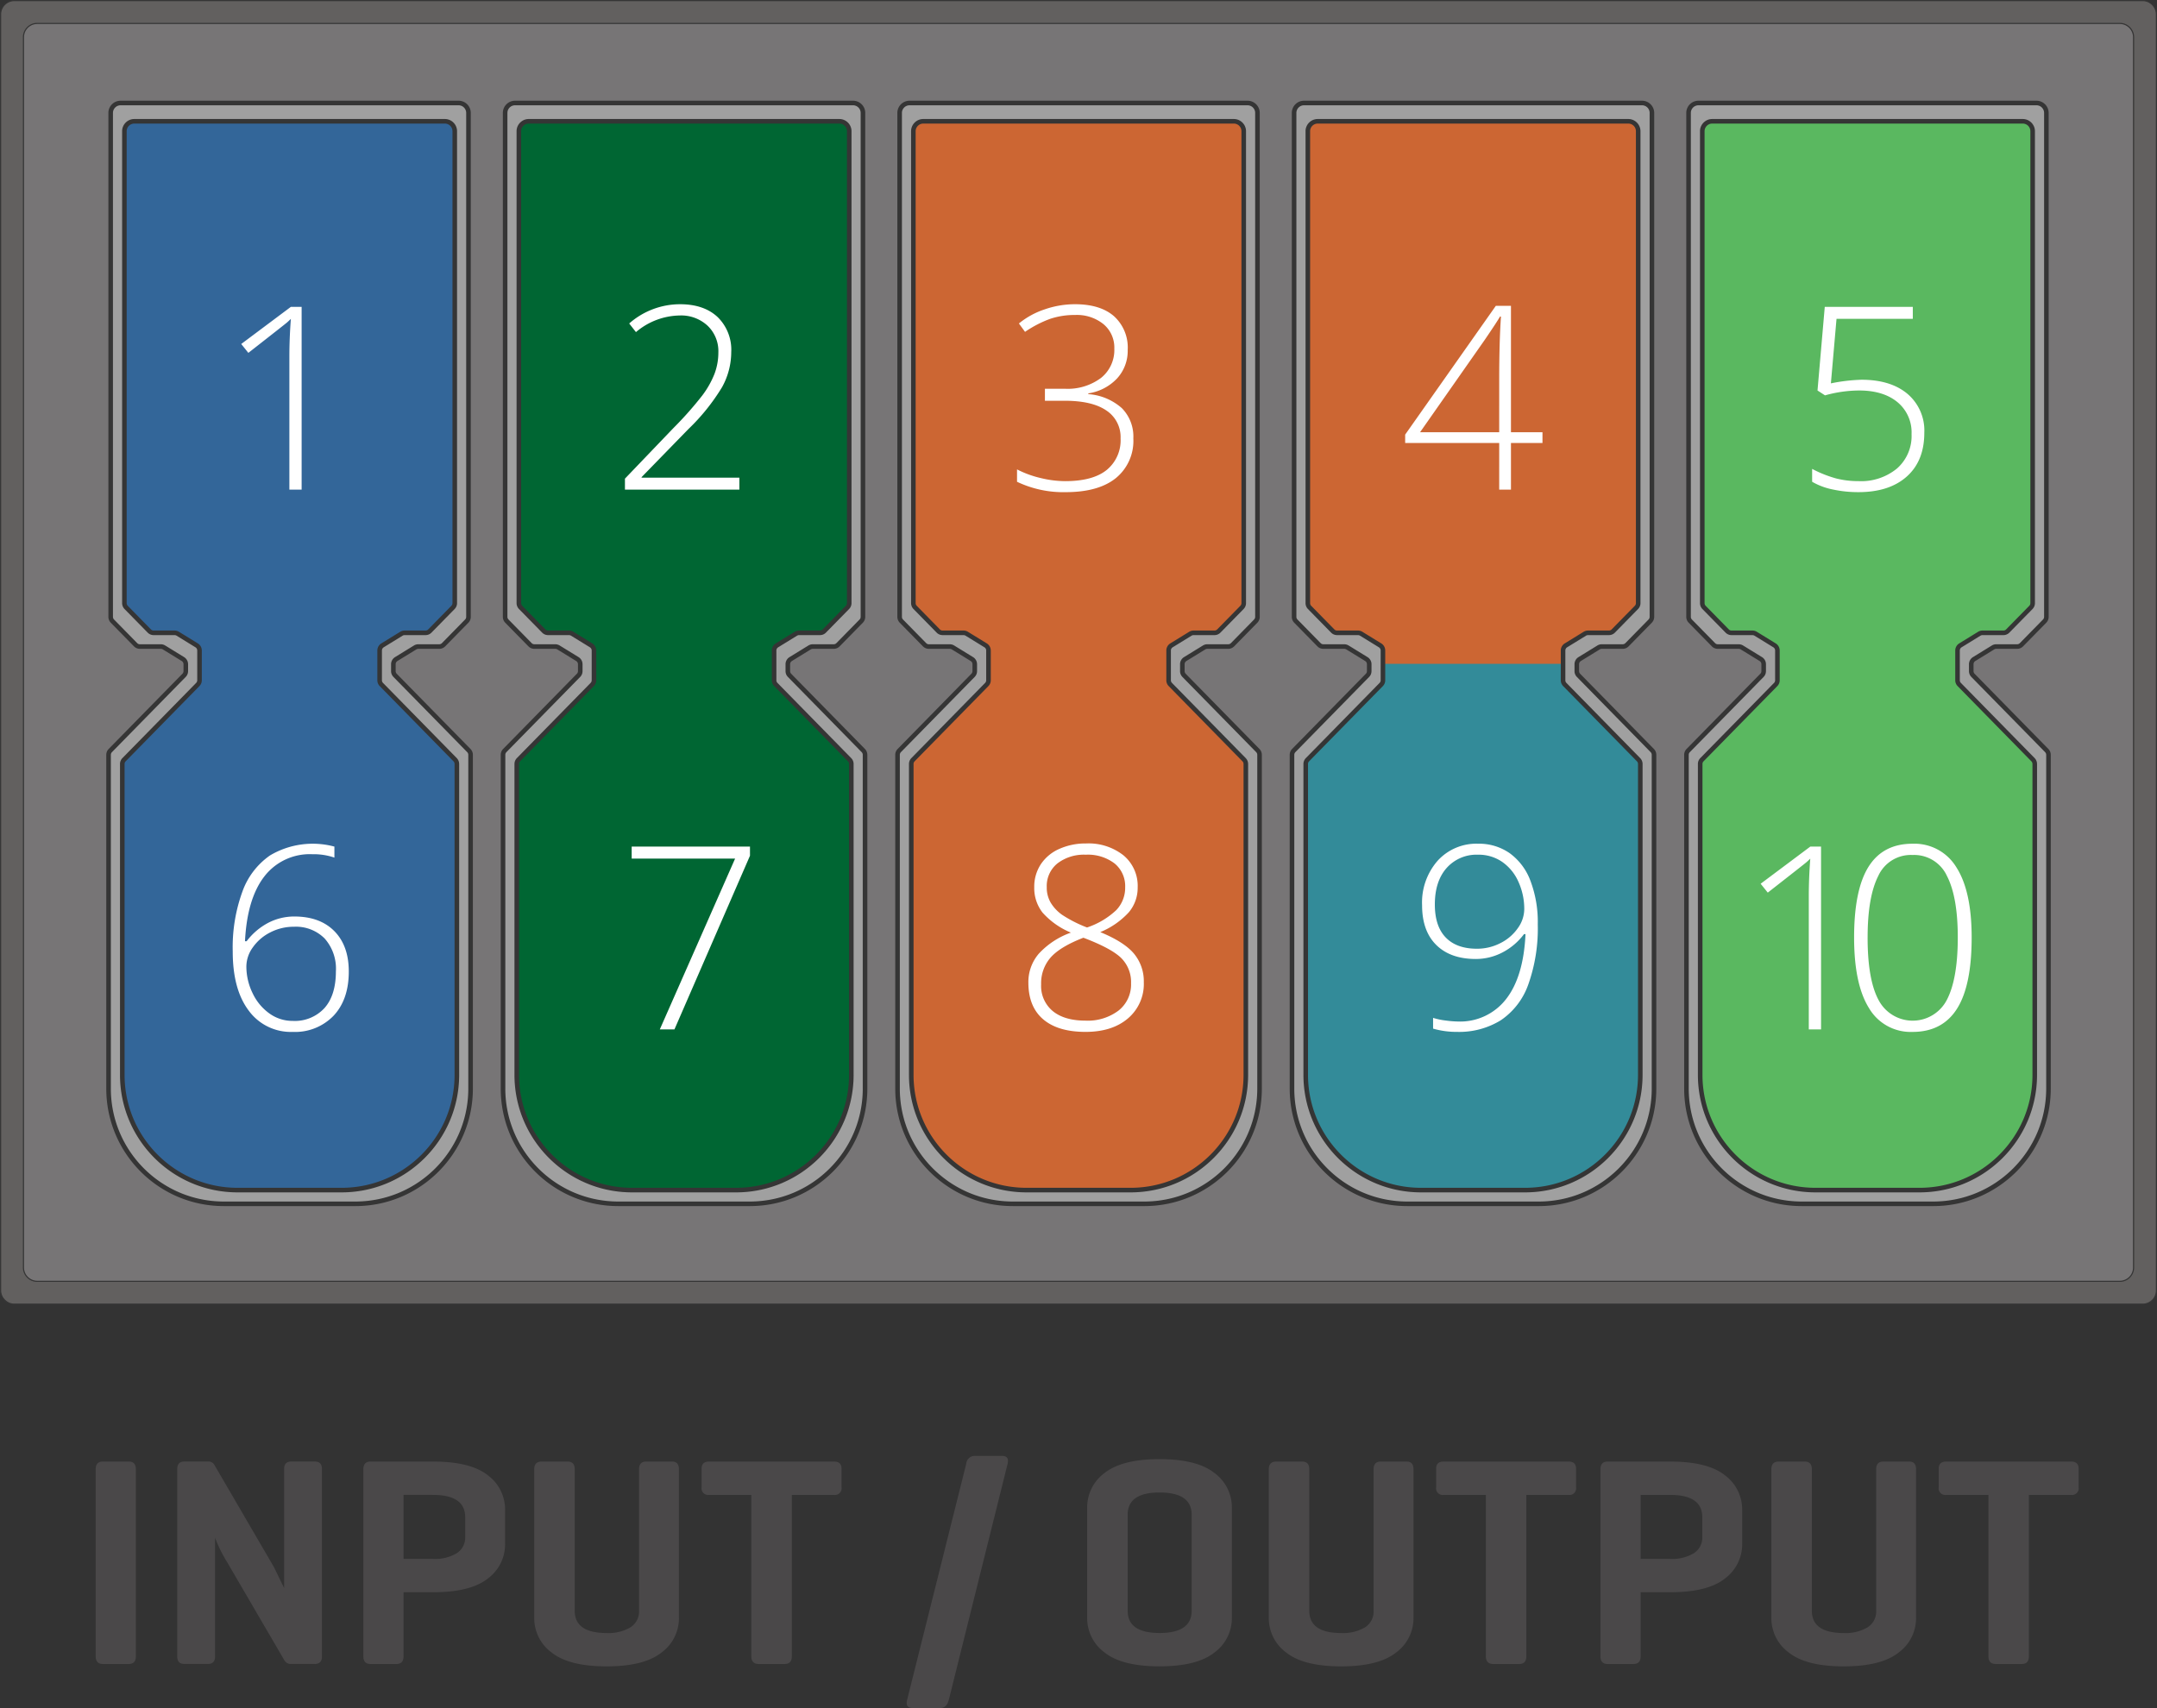 <svg xmlns="http://www.w3.org/2000/svg" xmlns:xlink="http://www.w3.org/1999/xlink" viewBox="0 0 471.47 373.41"><rect x="0" y="0" width="471.47" height="373.41" fill="#333333" stroke="none"/><rect width="471.22" height="285" x=".125" y=".125" fill="#62605f" rx="3"/><path fill="#353535" d="M468.35 285.248H3.13a3.13 3.13 0 0 1-3.125-3.125v-279A3.13 3.13 0 0 1 3.13-.002h465.22a3.13 3.13 0 0 1 3.125 3.125v279a3.13 3.13 0 0 1-3.125 3.125M3.13.248A2.88 2.88 0 0 0 .255 3.123v279a2.88 2.88 0 0 0 2.875 2.875h465.22a2.88 2.88 0 0 0 2.875-2.875v-279A2.88 2.88 0 0 0 468.35.248z"/><rect width="461.22" height="275" x="5.125" y="5.125" fill="#777576" rx="3"/><path fill="#353535" d="M463.35 280.248H8.13a3.13 3.13 0 0 1-3.125-3.125v-269A3.13 3.13 0 0 1 8.13 4.998h455.22a3.13 3.13 0 0 1 3.125 3.125v269a3.13 3.13 0 0 1-3.125 3.125M8.13 5.248a2.88 2.88 0 0 0-2.875 2.875v269a2.88 2.88 0 0 0 2.875 2.875h455.22a2.88 2.88 0 0 0 2.875-2.875v-269a2.88 2.88 0 0 0-2.875-2.875z"/><g fill="#369"><path d="M82.98 145.288v-3.087c0-.462.24-.89.634-1.132l4.13-2.531c.209-.128.449-.196.693-.196h4.568c.356 0 .698-.143.948-.398l5.064-5.164c.243-.248.38-.582.38-.929V28.673a2.17 2.17 0 0 0-2.167-2.167H29.355c-1.197 0-2.167.97-2.167 2.167v103.18c0 .347.136.681.38.929l5.064 5.164c.25.255.591.398.948.398h4.568c.245 0 .485.068.693.196l4.131 2.531c.394.241.634.67.634 1.132v3.087z"/><use xlink:href="#a"/></g><path fill="#a0a0a0" d="m102.48 164.088-16.12-16.44a1.32 1.32 0 0 1-.38-.92v-1.52c0-.463.243-.892.64-1.13l4.13-2.54a1.35 1.35 0 0 1 .69-.19h4.57c.358 0 .7-.144.95-.4l5.06-5.16c.242-.249.378-.583.38-.93V24.678a2.167 2.167 0 0 0-2.17-2.16H26.36a2.167 2.167 0 0 0-2.17 2.16v110.18c.002.347.138.681.38.93l5.06 5.16a1.3 1.3 0 0 0 .95.4h4.57c.243.003.48.068.69.19l4.13 2.54c.397.238.64.667.64 1.13v1.52a1.32 1.32 0 0 1-.38.92l-16.12 16.44a1.35 1.35 0 0 0-.38.93v73c.005 13.897 11.273 25.161 25.17 25.16h28.79c13.897.001 25.165-11.263 25.17-25.16v-73a1.35 1.35 0 0 0-.38-.93m-2.62 70.93c-.005 13.897-11.273 25.161-25.17 25.16H51.9c-13.897.001-25.165-11.263-25.17-25.16v-68c.002-.347.138-.681.38-.93l16.12-16.44a1.32 1.32 0 0 0 .38-.92v-6.52c0-.463-.243-.892-.64-1.13l-4.13-2.54a1.4 1.4 0 0 0-.69-.19h-4.57a1.3 1.3 0 0 1-.95-.4l-5.06-5.16a1.35 1.35 0 0 1-.38-.93V28.678a2.167 2.167 0 0 1 2.17-2.16h67.87a2.167 2.167 0 0 1 2.17 2.16v103.18a1.35 1.35 0 0 1-.38.93l-5.06 5.16c-.25.256-.592.4-.95.4h-4.57a1.35 1.35 0 0 0-.69.19l-4.13 2.54c-.397.238-.64.667-.64 1.13v6.52a1.32 1.32 0 0 0 .38.92l16.12 16.44c.242.249.378.583.38.93z"/><path fill="#353535" d="M77.69 263.678H48.9c-14.168-.013-25.651-11.492-25.67-25.66v-73a1.84 1.84 0 0 1 .519-1.276l16.124-16.444a.82.82 0 0 0 .237-.57v-1.52a.82.82 0 0 0-.397-.701l-4.134-2.543a.9.9 0 0 0-.429-.116h-4.57a1.8 1.8 0 0 1-1.31-.553l-5.056-5.157a1.84 1.84 0 0 1-.523-1.28V24.678a2.67 2.67 0 0 1 2.67-2.66h73.87a2.67 2.67 0 0 1 2.67 2.66v110.18a1.84 1.84 0 0 1-.52 1.277l-5.063 5.164a1.82 1.82 0 0 1-1.307.55h-4.57a.85.85 0 0 0-.433.119l-4.125 2.537a.83.83 0 0 0-.402.704v1.52a.82.82 0 0 0 .233.566l16.127 16.447a1.84 1.84 0 0 1 .52 1.277v73c-.019 14.168-11.502 25.647-25.67 25.66zM26.36 23.018a1.667 1.667 0 0 0-1.67 1.66v110.18a.84.84 0 0 0 .241.584l5.056 5.156a.8.8 0 0 0 .593.25h4.57a1.9 1.9 0 0 1 .938.256l4.144 2.548c.544.33.877.919.878 1.556v1.52a1.8 1.8 0 0 1-.527 1.274l-16.116 16.436a.84.84 0 0 0-.237.58v73c.018 13.616 11.054 24.647 24.67 24.66h28.79c13.616-.013 24.652-11.044 24.67-24.66v-73a.84.84 0 0 0-.239-.583l-16.118-16.438a1.8 1.8 0 0 1-.523-1.27v-1.52a1.83 1.83 0 0 1 .883-1.559l4.125-2.537a1.84 1.84 0 0 1 .952-.264h4.57a.82.82 0 0 0 .589-.247l5.063-5.164a.84.84 0 0 0 .237-.58V24.677a1.67 1.67 0 0 0-1.67-1.66zm48.33 237.66H51.9c-14.168-.013-25.651-11.492-25.67-25.66v-68a1.84 1.84 0 0 1 .519-1.276l16.124-16.444a.82.82 0 0 0 .237-.57v-6.52a.82.82 0 0 0-.397-.701l-4.134-2.543a.9.9 0 0 0-.429-.116h-4.57a1.8 1.8 0 0 1-1.31-.553l-5.056-5.157a1.84 1.84 0 0 1-.523-1.28V28.678a2.67 2.67 0 0 1 2.67-2.66h67.87a2.67 2.67 0 0 1 2.67 2.66v103.18a1.84 1.84 0 0 1-.52 1.277l-5.063 5.164a1.82 1.82 0 0 1-1.307.55h-4.57a.85.85 0 0 0-.433.119l-4.125 2.537a.83.83 0 0 0-.402.704v6.52a.82.82 0 0 0 .233.566l16.124 16.443a1.84 1.84 0 0 1 .523 1.28v68c-.019 14.168-11.502 25.647-25.67 25.66zM29.36 27.018a1.667 1.667 0 0 0-1.67 1.66v103.18a.84.84 0 0 0 .241.584l5.056 5.156a.8.8 0 0 0 .593.25h4.57a1.9 1.9 0 0 1 .938.256l4.144 2.548c.544.33.877.919.878 1.556v6.52a1.8 1.8 0 0 1-.527 1.274l-16.116 16.436a.84.84 0 0 0-.237.58v68c.018 13.616 11.054 24.647 24.67 24.66h22.79c13.616-.013 24.652-11.044 24.67-24.66v-68a.84.84 0 0 0-.24-.583l-16.117-16.437a1.8 1.8 0 0 1-.523-1.27v-6.52a1.83 1.83 0 0 1 .883-1.559l4.125-2.537a1.84 1.84 0 0 1 .952-.264h4.57a.82.82 0 0 0 .589-.247l5.064-5.164a.84.84 0 0 0 .237-.58V28.677a1.67 1.67 0 0 0-1.67-1.66z"/><g fill="#063"><path d="M169.2 145.288v-3.087c0-.462.24-.89.634-1.132l4.13-2.531c.209-.128.449-.196.693-.196h4.569c.356 0 .698-.143.948-.398l5.064-5.164c.243-.248.38-.582.38-.929V28.673a2.17 2.17 0 0 0-2.167-2.167h-67.875a2.17 2.17 0 0 0-2.167 2.167v103.18c0 .347.136.681.38.929l5.064 5.164c.25.255.591.398.948.398h4.569c.245 0 .485.068.693.196l4.131 2.531c.394.241.634.67.634 1.132v3.087z"/><path d="M129.83 145.128v3.603a1.32 1.32 0 0 1-.38.92l-16.12 16.44a1.35 1.35 0 0 0-.38.93v68c.005 13.897 11.273 25.161 25.17 25.16h22.79c13.897.001 25.165-11.263 25.17-25.16v-68a1.34 1.34 0 0 0-.38-.93l-16.12-16.44a1.32 1.32 0 0 1-.38-.92v-3.603z"/></g><path fill="#a0a0a0" d="m188.7 164.088-16.12-16.44a1.32 1.32 0 0 1-.38-.92v-1.52c0-.463.243-.892.64-1.13l4.13-2.54a1.35 1.35 0 0 1 .69-.19h4.57c.358 0 .7-.144.95-.4l5.06-5.16c.242-.249.378-.583.38-.93V24.678a2.167 2.167 0 0 0-2.17-2.16h-73.87a2.167 2.167 0 0 0-2.17 2.16v110.18c.002.347.138.681.38.93l5.06 5.16a1.3 1.3 0 0 0 .95.4h4.57c.243.003.48.068.69.19l4.13 2.54c.397.238.64.667.64 1.13v1.52a1.32 1.32 0 0 1-.38.92l-16.12 16.44a1.35 1.35 0 0 0-.38.93v73c.005 13.897 11.273 25.161 25.17 25.16h28.79c13.897.001 25.165-11.263 25.17-25.16v-73a1.34 1.34 0 0 0-.38-.93m-2.62 70.93c-.005 13.897-11.273 25.161-25.17 25.16h-22.79c-13.897.001-25.165-11.263-25.17-25.16v-68c.002-.347.138-.681.38-.93l16.12-16.44a1.32 1.32 0 0 0 .38-.92v-6.52c0-.463-.243-.892-.64-1.13l-4.13-2.54a1.4 1.4 0 0 0-.69-.19h-4.57a1.3 1.3 0 0 1-.95-.4l-5.06-5.16a1.35 1.35 0 0 1-.38-.93V28.678a2.167 2.167 0 0 1 2.17-2.16h67.87a2.167 2.167 0 0 1 2.17 2.16v103.18a1.35 1.35 0 0 1-.38.93l-5.06 5.16c-.25.256-.592.4-.95.4h-4.57a1.35 1.35 0 0 0-.69.19l-4.13 2.54c-.397.238-.64.667-.64 1.13v6.52a1.32 1.32 0 0 0 .38.92l16.12 16.44a1.34 1.34 0 0 1 .38.93z"/><path fill="#353535" d="M163.91 263.678h-28.79c-14.168-.013-25.651-11.492-25.67-25.66v-73c.001-.477.187-.935.52-1.277l16.123-16.443a.82.82 0 0 0 .237-.57v-1.52a.82.82 0 0 0-.397-.701l-4.134-2.543a.9.9 0 0 0-.428-.116h-4.57a1.8 1.8 0 0 1-1.31-.553l-5.057-5.157a1.84 1.84 0 0 1-.523-1.28V24.678a2.67 2.67 0 0 1 2.67-2.66h73.87a2.67 2.67 0 0 1 2.67 2.66v110.18a1.84 1.84 0 0 1-.52 1.277l-5.064 5.164a1.82 1.82 0 0 1-1.307.55h-4.57a.85.85 0 0 0-.433.119l-4.125 2.537a.83.83 0 0 0-.402.704v1.52a.82.82 0 0 0 .233.566l16.127 16.447c.333.342.519.8.52 1.277v73c-.019 14.168-11.502 25.647-25.67 25.66zm-51.33-240.66a1.67 1.67 0 0 0-1.67 1.66v110.18a.84.84 0 0 0 .241.584l5.057 5.156a.8.8 0 0 0 .593.25h4.57c.33.002.653.09.938.256l4.143 2.548c.544.33.877.919.878 1.556v1.52a1.8 1.8 0 0 1-.527 1.274l-16.116 16.436a.84.84 0 0 0-.237.58v73c.018 13.616 11.054 24.647 24.67 24.66h28.79c13.616-.013 24.652-11.044 24.67-24.66v-73a.84.84 0 0 0-.241-.583l-16.116-16.437a1.8 1.8 0 0 1-.523-1.27v-1.52a1.83 1.83 0 0 1 .883-1.559l4.125-2.537a1.84 1.84 0 0 1 .952-.264h4.57a.82.82 0 0 0 .589-.247l5.063-5.164a.84.84 0 0 0 .237-.58V24.677a1.67 1.67 0 0 0-1.67-1.66zm48.33 237.66h-22.79c-14.168-.013-25.651-11.492-25.67-25.66v-68c.001-.477.187-.935.52-1.277l16.123-16.443a.82.82 0 0 0 .237-.57v-6.52a.82.82 0 0 0-.397-.701l-4.134-2.543a.9.9 0 0 0-.428-.116h-4.57a1.8 1.8 0 0 1-1.31-.553l-5.057-5.157a1.84 1.84 0 0 1-.523-1.28V28.678a2.67 2.67 0 0 1 2.67-2.66h67.87a2.67 2.67 0 0 1 2.67 2.66v103.18a1.84 1.84 0 0 1-.52 1.277l-5.064 5.164a1.82 1.82 0 0 1-1.307.55h-4.57a.85.85 0 0 0-.433.119l-4.125 2.537a.83.83 0 0 0-.402.704v6.52a.82.82 0 0 0 .233.566l16.124 16.444a1.84 1.84 0 0 1 .523 1.28v68c-.019 14.168-11.502 25.647-25.67 25.66zm-45.33-233.66a1.67 1.67 0 0 0-1.67 1.66v103.18a.84.84 0 0 0 .241.584l5.057 5.156a.8.8 0 0 0 .593.25h4.57c.33.002.653.09.938.256l4.143 2.548c.544.33.877.919.878 1.556v6.52a1.8 1.8 0 0 1-.527 1.274l-16.116 16.436a.84.84 0 0 0-.237.58v68c.018 13.616 11.054 24.647 24.67 24.66h22.79c13.616-.013 24.652-11.044 24.67-24.66v-68a.84.84 0 0 0-.241-.583l-16.116-16.437a1.8 1.8 0 0 1-.523-1.27v-6.52a1.83 1.83 0 0 1 .883-1.559l4.125-2.537a1.84 1.84 0 0 1 .952-.264h4.57a.82.82 0 0 0 .589-.247l5.063-5.164a.84.84 0 0 0 .237-.58V28.677a1.67 1.67 0 0 0-1.67-1.66z"/><g fill="#c63"><path d="M255.43 145.288v-3.087c0-.462.24-.89.634-1.132l4.13-2.531c.209-.128.449-.196.693-.196h4.568c.356 0 .698-.143.948-.398l5.064-5.164c.243-.248.38-.582.38-.929V28.673a2.17 2.17 0 0 0-2.167-2.167h-67.875a2.17 2.17 0 0 0-2.167 2.167v103.18c0 .347.136.681.38.929l5.064 5.164c.25.254.591.398.948.398h4.568c.245 0 .485.068.693.196l4.131 2.531c.394.241.634.67.634 1.132v3.087z"/><use xlink:href="#a" x="172.44"/></g><path fill="#a0a0a0" d="m274.92 164.088-16.12-16.44a1.32 1.32 0 0 1-.38-.92v-1.52c0-.463.243-.892.64-1.13l4.13-2.54a1.35 1.35 0 0 1 .69-.19h4.57c.358 0 .7-.144.95-.4l5.06-5.16c.242-.249.378-.583.38-.93V24.678a2.167 2.167 0 0 0-2.17-2.16H198.8a2.167 2.167 0 0 0-2.17 2.16v110.18c.002.347.138.681.38.93l5.06 5.16a1.3 1.3 0 0 0 .95.4h4.57c.243.003.48.068.69.19l4.13 2.54c.397.238.64.667.64 1.13v1.52a1.32 1.32 0 0 1-.38.92l-16.12 16.44a1.35 1.35 0 0 0-.38.93v73c.005 13.897 11.273 25.161 25.17 25.16h28.79c13.897.001 25.165-11.263 25.17-25.16v-73a1.35 1.35 0 0 0-.38-.93m-2.62 70.93c-.005 13.897-11.273 25.161-25.17 25.16h-22.79c-13.897.001-25.165-11.263-25.17-25.16v-68c.002-.347.138-.681.38-.93l16.12-16.44a1.32 1.32 0 0 0 .38-.92v-6.52c0-.463-.243-.892-.64-1.13l-4.13-2.54a1.4 1.4 0 0 0-.69-.19h-4.57a1.3 1.3 0 0 1-.95-.4l-5.06-5.16a1.35 1.35 0 0 1-.38-.93V28.678a2.167 2.167 0 0 1 2.17-2.16h67.87a2.167 2.167 0 0 1 2.17 2.16v103.18a1.35 1.35 0 0 1-.38.93l-5.06 5.16c-.25.256-.592.4-.95.4h-4.57a1.35 1.35 0 0 0-.69.19l-4.13 2.54c-.397.238-.64.667-.64 1.13v6.52a1.32 1.32 0 0 0 .38.92l16.12 16.44c.242.249.378.583.38.93z"/><path fill="#353535" d="M250.14 263.678h-28.79c-14.168-.013-25.651-11.492-25.67-25.66v-73c.001-.477.187-.935.52-1.277l16.123-16.443a.82.82 0 0 0 .237-.57v-1.52a.82.82 0 0 0-.397-.701l-4.134-2.543a.9.9 0 0 0-.428-.116h-4.57a1.8 1.8 0 0 1-1.31-.553l-5.057-5.157a1.84 1.84 0 0 1-.523-1.28V24.678a2.67 2.67 0 0 1 2.67-2.66h73.87a2.67 2.67 0 0 1 2.67 2.66v110.18a1.84 1.84 0 0 1-.519 1.276l-5.064 5.165c-.344.352-.815.55-1.308.55h-4.569a.85.85 0 0 0-.434.119l-4.125 2.537a.82.82 0 0 0-.401.704v1.52a.82.82 0 0 0 .233.566l16.128 16.448c.331.342.517.8.519 1.276v73c-.019 14.168-11.502 25.647-25.67 25.66zm-51.33-240.66a1.67 1.67 0 0 0-1.67 1.66v110.18a.84.84 0 0 0 .241.584l5.057 5.156a.8.8 0 0 0 .593.25h4.57c.33.002.653.09.938.256l4.144 2.548c.544.33.877.919.878 1.556v1.52a1.8 1.8 0 0 1-.527 1.274l-16.116 16.436a.84.84 0 0 0-.237.58v73c.018 13.616 11.054 24.647 24.67 24.66h28.79c13.616-.013 24.652-11.044 24.67-24.66v-73a.85.85 0 0 0-.238-.582l-16.119-16.438a1.8 1.8 0 0 1-.522-1.27v-1.52a1.82 1.82 0 0 1 .883-1.559l4.125-2.537c.287-.173.617-.264.952-.264h4.569a.82.82 0 0 0 .59-.247l5.063-5.164a.84.84 0 0 0 .237-.58V24.678a1.67 1.67 0 0 0-1.67-1.66zm48.33 237.66h-22.79c-14.168-.013-25.651-11.492-25.67-25.66v-68c.001-.477.187-.935.52-1.277l16.123-16.443a.82.82 0 0 0 .237-.57v-6.52a.82.82 0 0 0-.397-.701l-4.134-2.543a.9.9 0 0 0-.428-.116h-4.57a1.8 1.8 0 0 1-1.31-.553l-5.057-5.157a1.84 1.84 0 0 1-.523-1.28V28.678a2.67 2.67 0 0 1 2.67-2.66h67.87a2.67 2.67 0 0 1 2.67 2.66v103.18a1.84 1.84 0 0 1-.519 1.276l-5.064 5.165c-.344.352-.815.55-1.308.55h-4.569a.85.85 0 0 0-.434.119l-4.125 2.537a.82.82 0 0 0-.401.704v6.52a.82.82 0 0 0 .233.566l16.124 16.444a1.85 1.85 0 0 1 .522 1.28v68c-.019 14.168-11.502 25.647-25.67 25.66zm-45.33-233.66a1.67 1.67 0 0 0-1.67 1.66v103.18a.84.84 0 0 0 .241.584l5.057 5.156a.8.8 0 0 0 .593.25h4.57c.33.002.653.09.938.256l4.144 2.548c.544.33.877.919.878 1.556v6.52a1.8 1.8 0 0 1-.527 1.274l-16.116 16.436a.84.84 0 0 0-.237.58v68c.018 13.616 11.054 24.647 24.67 24.66h22.79c13.616-.013 24.652-11.044 24.67-24.66v-68a.84.84 0 0 0-.241-.584l-16.116-16.436a1.8 1.8 0 0 1-.522-1.27v-6.52a1.82 1.82 0 0 1 .883-1.559l4.125-2.537c.287-.173.617-.264.952-.264h4.569a.82.82 0 0 0 .59-.247l5.063-5.164a.84.84 0 0 0 .237-.58V28.677a1.67 1.67 0 0 0-1.67-1.66z"/><use xlink:href="#b" fill="#c63"/><use xlink:href="#a" x="258.67" fill="#338b99"/><path fill="#a0a0a0" d="m361.15 164.088-16.12-16.44a1.32 1.32 0 0 1-.38-.92v-1.52c0-.463.243-.892.64-1.13l4.13-2.54a1.35 1.35 0 0 1 .69-.19h4.57c.358 0 .7-.144.95-.4l5.06-5.16c.242-.249.378-.583.38-.93V24.678a2.167 2.167 0 0 0-2.17-2.16h-73.87a2.167 2.167 0 0 0-2.17 2.16v110.18c.002.347.138.681.38.93l5.06 5.16a1.3 1.3 0 0 0 .95.4h4.57c.243.003.48.068.69.19l4.13 2.54c.397.238.64.667.64 1.13v1.52a1.32 1.32 0 0 1-.38.92l-16.12 16.44a1.35 1.35 0 0 0-.38.93v73c.005 13.897 11.273 25.161 25.17 25.16h28.79c13.897.001 25.165-11.263 25.17-25.16v-73a1.35 1.35 0 0 0-.38-.93m-2.62 70.93c-.005 13.897-11.273 25.161-25.17 25.16h-22.79c-13.897.001-25.165-11.263-25.17-25.16v-68c.002-.347.138-.681.38-.93l16.12-16.44a1.32 1.32 0 0 0 .38-.92v-6.52c0-.463-.243-.892-.64-1.13l-4.13-2.54a1.4 1.4 0 0 0-.69-.19h-4.57a1.3 1.3 0 0 1-.95-.4l-5.06-5.16a1.35 1.35 0 0 1-.38-.93V28.678a2.167 2.167 0 0 1 2.17-2.16h67.87a2.167 2.167 0 0 1 2.17 2.16v103.18a1.35 1.35 0 0 1-.38.93l-5.06 5.16c-.25.256-.592.4-.95.4h-4.57a1.35 1.35 0 0 0-.69.19l-4.13 2.54c-.397.238-.64.667-.64 1.13v6.52a1.32 1.32 0 0 0 .38.92l16.12 16.44c.242.249.378.583.38.93z"/><path fill="#353535" d="M336.36 263.678h-28.79c-14.168-.013-25.651-11.492-25.67-25.66v-73c.001-.476.187-.934.519-1.276l16.124-16.444a.8.8 0 0 0 .237-.57v-1.52a.82.82 0 0 0-.396-.701l-4.135-2.544a.9.9 0 0 0-.429-.116h-4.569a1.8 1.8 0 0 1-1.311-.553l-5.058-5.157a1.85 1.85 0 0 1-.522-1.28V24.678a2.67 2.67 0 0 1 2.67-2.66h73.87a2.67 2.67 0 0 1 2.67 2.66v110.18a1.84 1.84 0 0 1-.52 1.277l-5.062 5.164c-.344.352-.815.55-1.308.55h-4.57a.85.85 0 0 0-.433.119l-4.125 2.537a.82.82 0 0 0-.402.704v1.52a.82.82 0 0 0 .233.567l16.127 16.446a1.84 1.84 0 0 1 .52 1.277v73c-.019 14.168-11.502 25.647-25.67 25.66zm-51.33-240.66a1.667 1.667 0 0 0-1.67 1.66v110.18a.84.84 0 0 0 .241.584l5.057 5.156a.8.8 0 0 0 .593.25h4.569c.33.002.653.09.938.256l4.144 2.548a1.82 1.82 0 0 1 .878 1.556v1.52c-.001.477-.19.935-.526 1.274l-16.116 16.436a.84.84 0 0 0-.237.58v73c.018 13.616 11.054 24.647 24.67 24.66h28.79c13.616-.013 24.652-11.044 24.67-24.66v-73a.85.85 0 0 0-.238-.582l-16.119-16.439a1.8 1.8 0 0 1-.522-1.27v-1.52c.002-.638.337-1.23.884-1.559l4.125-2.537a1.84 1.84 0 0 1 .951-.264h4.57a.82.82 0 0 0 .59-.247l5.063-5.164a.83.83 0 0 0 .237-.58V24.677a1.67 1.67 0 0 0-1.67-1.66zm48.33 237.66h-22.79c-14.168-.013-25.651-11.492-25.67-25.66v-68c.001-.476.187-.934.519-1.276l16.124-16.444a.8.8 0 0 0 .237-.57v-6.52a.82.82 0 0 0-.396-.701l-4.135-2.544a.9.9 0 0 0-.429-.116h-4.569a1.8 1.8 0 0 1-1.311-.553l-5.058-5.157a1.85 1.85 0 0 1-.522-1.28V28.678a2.67 2.67 0 0 1 2.67-2.66h67.87a2.67 2.67 0 0 1 2.67 2.66v103.18a1.84 1.84 0 0 1-.52 1.277l-5.062 5.164c-.344.352-.815.55-1.308.55h-4.57a.85.85 0 0 0-.433.119l-4.125 2.537a.82.82 0 0 0-.402.704v6.52a.82.82 0 0 0 .233.567l16.124 16.443a1.84 1.84 0 0 1 .522 1.28v68c-.019 14.168-11.502 25.647-25.67 25.66zm-45.33-233.66a1.667 1.667 0 0 0-1.67 1.66v103.18a.84.84 0 0 0 .241.584l5.057 5.156a.8.8 0 0 0 .593.25h4.569c.33.002.653.09.938.256l4.144 2.548a1.82 1.82 0 0 1 .878 1.556v6.52c-.001.477-.19.935-.526 1.274l-16.116 16.436a.84.84 0 0 0-.237.58v68c.018 13.616 11.054 24.647 24.67 24.66h22.79c13.616-.013 24.652-11.044 24.67-24.66v-68a.84.84 0 0 0-.24-.583l-16.117-16.437a1.8 1.8 0 0 1-.522-1.27v-6.52c.002-.638.337-1.23.884-1.559l4.125-2.537a1.84 1.84 0 0 1 .951-.264h4.57a.82.82 0 0 0 .59-.247l5.063-5.164a.83.83 0 0 0 .237-.58V28.677a1.67 1.67 0 0 0-1.67-1.66z"/><g fill="#5ab860"><use xlink:href="#b" x="86.22"/><path d="M388.5 145.128v3.603a1.32 1.32 0 0 1-.38.92L372 166.091a1.35 1.35 0 0 0-.38.93v68c.005 13.897 11.273 25.161 25.17 25.16h22.79c13.897.001 25.165-11.263 25.17-25.16v-68a1.35 1.35 0 0 0-.38-.93l-16.12-16.44a1.32 1.32 0 0 1-.38-.92v-3.603z"/></g><path fill="#a0a0a0" d="m447.37 164.088-16.12-16.44a1.32 1.32 0 0 1-.38-.92v-1.52c0-.463.243-.892.64-1.13l4.13-2.54a1.35 1.35 0 0 1 .69-.19h4.57c.358 0 .7-.144.95-.4l5.06-5.16c.242-.249.378-.583.38-.93V24.678a2.167 2.167 0 0 0-2.17-2.16h-73.87a2.167 2.167 0 0 0-2.17 2.16v110.18c.002.347.138.681.38.93l5.06 5.16a1.3 1.3 0 0 0 .95.4h4.57c.243.003.48.068.69.19l4.13 2.54c.397.238.64.667.64 1.13v1.52a1.32 1.32 0 0 1-.38.92L369 164.088a1.35 1.35 0 0 0-.38.93v73c.005 13.897 11.273 25.161 25.17 25.16h28.79c13.897.001 25.165-11.263 25.17-25.16v-73a1.35 1.35 0 0 0-.38-.93m-2.62 70.93c-.005 13.897-11.273 25.161-25.17 25.16h-22.79c-13.897.001-25.165-11.263-25.17-25.16v-68c.002-.347.138-.681.38-.93l16.12-16.44a1.32 1.32 0 0 0 .38-.92v-6.52c0-.463-.243-.892-.64-1.13l-4.13-2.54a1.4 1.4 0 0 0-.69-.19h-4.57a1.3 1.3 0 0 1-.95-.4l-5.06-5.16a1.35 1.35 0 0 1-.38-.93V28.678a2.167 2.167 0 0 1 2.17-2.16h67.87a2.167 2.167 0 0 1 2.17 2.16v103.18a1.35 1.35 0 0 1-.38.93l-5.06 5.16c-.25.256-.592.4-.95.4h-4.57a1.35 1.35 0 0 0-.69.19l-4.13 2.54c-.397.238-.64.667-.64 1.13v6.52a1.32 1.32 0 0 0 .38.92l16.12 16.44c.242.249.378.583.38.93z"/><path fill="#353535" d="M422.58 263.678h-28.79c-14.168-.013-25.651-11.492-25.67-25.66v-73a1.84 1.84 0 0 1 .52-1.277l16.123-16.443a.8.8 0 0 0 .237-.57v-1.52a.82.82 0 0 0-.396-.701l-4.136-2.543a.9.9 0 0 0-.428-.116h-4.57a1.8 1.8 0 0 1-1.311-.553l-5.057-5.157a1.84 1.84 0 0 1-.522-1.28V24.678a2.67 2.67 0 0 1 2.67-2.66h73.87a2.67 2.67 0 0 1 2.67 2.66v110.18a1.84 1.84 0 0 1-.52 1.277l-5.063 5.164c-.344.352-.815.55-1.307.55h-4.57a.85.85 0 0 0-.434.119l-4.125 2.537a.82.82 0 0 0-.401.704v1.52a.8.8 0 0 0 .233.566l16.127 16.447a1.84 1.84 0 0 1 .52 1.277v73c-.019 14.168-11.502 25.647-25.67 25.66zm-51.33-240.66a1.667 1.667 0 0 0-1.67 1.66v110.18a.84.84 0 0 0 .24.584l5.057 5.156a.8.8 0 0 0 .593.25h4.57c.329.002.653.09.938.256l4.144 2.548c.544.33.877.919.878 1.556v1.52c-.001.477-.19.935-.526 1.274l-16.116 16.436a.83.83 0 0 0-.237.58v73c.018 13.616 11.054 24.647 24.67 24.66h28.79c13.616-.013 24.652-11.044 24.67-24.66v-73a.85.85 0 0 0-.238-.582l-16.119-16.439a1.8 1.8 0 0 1-.522-1.27v-1.52a1.83 1.83 0 0 1 .883-1.559l4.125-2.537c.287-.173.617-.264.952-.264h4.57a.82.82 0 0 0 .589-.247l5.063-5.164a.83.83 0 0 0 .237-.58V24.677a1.67 1.67 0 0 0-1.67-1.66zm48.33 237.66h-22.79c-14.168-.013-25.651-11.492-25.67-25.66v-68a1.84 1.84 0 0 1 .52-1.277l16.123-16.443a.8.8 0 0 0 .237-.57v-6.52a.82.82 0 0 0-.396-.701l-4.136-2.543a.9.9 0 0 0-.428-.116h-4.57a1.8 1.8 0 0 1-1.311-.553l-5.057-5.157a1.84 1.84 0 0 1-.522-1.28V28.678a2.67 2.67 0 0 1 2.67-2.66h67.87a2.67 2.67 0 0 1 2.67 2.66v103.18a1.84 1.84 0 0 1-.52 1.277l-5.063 5.164c-.344.352-.815.55-1.307.55h-4.57a.85.85 0 0 0-.434.119l-4.125 2.537a.82.82 0 0 0-.401.704v6.52a.8.8 0 0 0 .233.566l16.124 16.444a1.84 1.84 0 0 1 .522 1.28v68c-.019 14.168-11.502 25.647-25.67 25.66zm-45.33-233.66a1.667 1.667 0 0 0-1.67 1.66v103.18a.84.84 0 0 0 .24.584l5.057 5.156a.8.8 0 0 0 .593.25h4.57c.329.002.653.09.938.256l4.144 2.548c.544.33.877.919.878 1.556v6.52c-.001.477-.19.935-.526 1.274l-16.116 16.436a.83.83 0 0 0-.237.58v68c.018 13.616 11.054 24.647 24.67 24.66h22.79c13.616-.013 24.652-11.044 24.67-24.66v-68a.84.84 0 0 0-.24-.583l-16.117-16.437a1.8 1.8 0 0 1-.522-1.27v-6.52a1.83 1.83 0 0 1 .883-1.559l4.125-2.537c.287-.173.617-.264.952-.264h4.57a.82.82 0 0 0 .589-.247l5.063-5.164a.83.83 0 0 0 .237-.58V28.677a1.67 1.67 0 0 0-1.67-1.66z"/><path fill="#fff" d="M65.93 107.048h-2.679V77.936q0-3.963.328-8.227-.41.409-.847.792-.438.383-8.447 6.643l-1.558-1.941 10.852-8.119h2.351zm95.68 0h-25.012v-2.405l10.633-11.098a78 78 0 0 0 6.287-7.107 20 20 0 0 0 2.651-4.702 13.2 13.2 0 0 0 .848-4.702 7.68 7.68 0 0 0-2.351-5.822 8.47 8.47 0 0 0-6.096-2.242 15.15 15.15 0 0 0-9.567 3.636l-1.476-1.886a16.83 16.83 0 0 1 11.098-4.209q5.221 0 8.214 2.788a10 10 0 0 1 2.993 7.681 15.9 15.9 0 0 1-2.009 7.667 45 45 0 0 1-7.339 9.144l-10.25 10.524v.109h21.376zm84.88-30.56a8.9 8.9 0 0 1-2.337 6.26 10.85 10.85 0 0 1-6.273 3.253v.164a12.36 12.36 0 0 1 7.326 3.061 8.83 8.83 0 0 1 2.515 6.615 10.51 10.51 0 0 1-3.814 8.679q-3.813 3.075-10.975 3.075a23.5 23.5 0 0 1-10.633-2.269v-2.706a22.2 22.2 0 0 0 5.153 1.886 23 23 0 0 0 5.371.683q6.041 0 9.075-2.446a8.36 8.36 0 0 0 3.034-6.902 6.95 6.95 0 0 0-3.102-6.096q-3.103-2.132-9.116-2.132h-4.319v-2.625h4.373a12.15 12.15 0 0 0 7.886-2.364 7.82 7.82 0 0 0 2.911-6.41 6.66 6.66 0 0 0-2.364-5.344 9.23 9.23 0 0 0-6.191-2.009 16.9 16.9 0 0 0-5.439.834 24.7 24.7 0 0 0-5.522 2.856l-1.339-1.832a17.6 17.6 0 0 1 5.603-3.075 20.2 20.2 0 0 1 6.643-1.134q5.52 0 8.528 2.61a9.23 9.23 0 0 1 3.007 7.367zm90.66 20.36h-6.889v10.196h-2.569V96.848h-20.556v-1.832l19.817-28.155h3.308v27.636h6.889zm-9.458-2.351V83.071q0-8.255.383-13.859h-.219q-.546 1.012-3.362 5.139L310.39 94.497zm79.168-11.479q6.397 0 10.073 3.089a10.51 10.51 0 0 1 3.676 8.501q0 6.15-3.826 9.567-3.828 3.417-10.552 3.417a26.3 26.3 0 0 1-5.658-.588 14.7 14.7 0 0 1-4.483-1.681v-2.815a26 26 0 0 0 5.249 2.091 19.7 19.7 0 0 0 4.893.587 12.33 12.33 0 0 0 8.419-2.774 9.46 9.46 0 0 0 3.171-7.503 8.57 8.57 0 0 0-3.089-6.998q-3.089-2.542-8.392-2.542a28 28 0 0 0-7.435 1.066l-1.641-1.066 1.586-18.287h19.243v2.625H401.42l-1.231 14.104a39 39 0 0 1 6.67-.792zm-355.99 125a35.6 35.6 0 0 1 2.118-13.107 16.3 16.3 0 0 1 6.014-7.886 18.27 18.27 0 0 1 14.091-1.941v2.406a13.9 13.9 0 0 0-4.811-.738 12.52 12.52 0 0 0-10.51 4.866q-3.759 4.865-4.223 14.16h.355a14.2 14.2 0 0 1 4.756-4.046 12.3 12.3 0 0 1 5.658-1.367q5.603 0 8.761 3.198t3.157 8.829q0 6.124-3.321 9.663a11.68 11.68 0 0 1-8.952 3.54 11.38 11.38 0 0 1-9.581-4.633q-3.513-4.633-3.512-12.943zm13.093 15.171a8.81 8.81 0 0 0 6.97-2.815q2.487-2.815 2.488-8.037a9.94 9.94 0 0 0-2.46-7.162 8.83 8.83 0 0 0-6.697-2.569 11.16 11.16 0 0 0-5.18 1.23 10.3 10.3 0 0 0-3.813 3.267 7.2 7.2 0 0 0-1.421 4.168 13.26 13.26 0 0 0 1.353 5.836 11.4 11.4 0 0 0 3.663 4.442 8.6 8.6 0 0 0 5.098 1.64zm80.257 1.859 16.456-37.339H138.07v-2.625h25.859v1.996l-16.51 37.968zm93.16-40.65a12.33 12.33 0 0 1 8.187 2.597 8.68 8.68 0 0 1 3.102 7.025 8.3 8.3 0 0 1-1.927 5.413 17.4 17.4 0 0 1-6.246 4.346q5.248 2.16 7.381 4.729a9.44 9.44 0 0 1 2.132 6.232 9.87 9.87 0 0 1-3.458 7.9q-3.458 2.952-9.28 2.952-6.041 0-9.266-2.761-3.226-2.76-3.226-8.036a9.5 9.5 0 0 1 2.269-6.287 17.5 17.5 0 0 1 7.025-4.62 17 17 0 0 1-6.205-4.387 8.7 8.7 0 0 1-1.804-5.536 8.9 8.9 0 0 1 1.449-5.043 9.36 9.36 0 0 1 4.059-3.349 14 14 0 0 1 5.809-1.175zm-9.813 30.806a7.11 7.11 0 0 0 2.556 5.85q2.556 2.077 7.148 2.077a11.17 11.17 0 0 0 7.217-2.2 7.26 7.26 0 0 0 2.733-5.973 7.4 7.4 0 0 0-2.146-5.508q-2.147-2.118-8.269-4.442-5.029 1.942-7.134 4.291a8.52 8.52 0 0 0-2.105 5.904zm9.758-28.346a9.5 9.5 0 0 0-6.191 1.9 6.35 6.35 0 0 0-2.337 5.207 6.53 6.53 0 0 0 .861 3.376 8.9 8.9 0 0 0 2.487 2.651 28.2 28.2 0 0 0 5.453 2.775 17.3 17.3 0 0 0 6.396-3.8 7.07 7.07 0 0 0 1.94-5.002 6.39 6.39 0 0 0-2.31-5.193 9.6 9.6 0 0 0-6.301-1.914zm98.795 15.17a36.6 36.6 0 0 1-2.063 13.175 15.74 15.74 0 0 1-6.014 7.845 17.3 17.3 0 0 1-9.554 2.543 18.5 18.5 0 0 1-5.249-.711v-2.351a15.3 15.3 0 0 0 2.83.587 22 22 0 0 0 2.528.205 12.7 12.7 0 0 0 10.578-4.879q3.828-4.879 4.265-14.228h-.328a13.84 13.84 0 0 1-4.756 4.032 12.54 12.54 0 0 1-5.769 1.408q-5.549 0-8.651-3.062t-3.102-8.692a13.85 13.85 0 0 1 3.403-9.731 11.44 11.44 0 0 1 8.843-3.717 11.72 11.72 0 0 1 6.889 2.064 13.06 13.06 0 0 1 4.551 6.055 25.4 25.4 0 0 1 1.6 9.458zm-13.039-15.171a8.73 8.73 0 0 0-6.889 2.911q-2.569 2.911-2.569 7.968 0 4.756 2.379 7.216 2.377 2.46 6.806 2.46c1.792.012 3.56-.41 5.153-1.231a10.2 10.2 0 0 0 3.799-3.266 7.2 7.2 0 0 0 1.408-4.142 14.3 14.3 0 0 0-1.271-5.986 10.4 10.4 0 0 0-3.553-4.36 9.06 9.06 0 0 0-5.263-1.572zm74.959 38.191h-2.679v-29.112q0-3.963.328-8.227-.41.409-.848.792t-8.446 6.643l-1.559-1.941 10.853-8.119h2.351zm32.92-20.09q0 10.524-3.212 15.581t-9.718 5.057a10.54 10.54 0 0 1-9.513-5.207q-3.253-5.207-3.253-15.431 0-10.441 3.157-15.472 3.157-5.029 9.608-5.029a10.71 10.71 0 0 1 9.622 5.207q3.308 5.208 3.308 15.294zm-22.743 0q0 9.294 2.433 13.736a8.41 8.41 0 0 0 14.912-.151q2.363-4.592 2.364-13.585 0-8.856-2.364-13.449a7.905 7.905 0 0 0-7.531-4.592 7.82 7.82 0 0 0-7.49 4.592q-2.323 4.592-2.323 13.449z"/><g fill="#4a4849"><path d="M29.7 321.218v40.871q0 1.693-1.562 1.692h-5.662q-1.562 0-1.562-1.692v-40.871q0-1.691 1.562-1.692h5.662q1.562 0 1.562 1.692m40.67-.07v41.001q0 1.627-1.562 1.627h-5.142a1.6 1.6 0 0 1-1.497-.781l-12.561-21.542a30.3 30.3 0 0 1-2.603-5.271v25.967q0 1.627-1.562 1.627h-5.141q-1.562 0-1.562-1.627v-41.001q0-1.626 1.562-1.627h5.141a1.47 1.47 0 0 1 1.367.651l13.082 22.453 2.212 4.556v-26.032q0-1.626 1.562-1.627h5.142q1.562 0 1.562 1.627zm24.28 26.95h-6.443v13.993q0 1.693-1.562 1.692h-5.662q-1.562 0-1.562-1.692V321.22q0-1.691 1.562-1.692H94.65q8.2 0 11.975 2.994a9.31 9.31 0 0 1 3.775 7.615v7.354a9.31 9.31 0 0 1-3.775 7.614q-3.775 2.994-11.975 2.994zm0-21.281h-6.443v13.992h6.443a9.26 9.26 0 0 0 5.174-1.236 4.04 4.04 0 0 0 1.855-3.58v-4.295q0-4.881-7.029-4.881m30.97-5.599v30.914q0 4.881 6.964 4.881a9.43 9.43 0 0 0 5.206-1.236 4.08 4.08 0 0 0 1.888-3.644v-30.914q0-1.691 1.562-1.692h5.662q1.496 0 1.497 1.692v32.476a9.31 9.31 0 0 1-3.807 7.582q-3.807 3.026-12.007 3.026t-12.008-3.026a9.31 9.31 0 0 1-3.807-7.582v-32.476q0-1.691 1.627-1.692h5.662q1.562 0 1.562 1.692z"/><use xlink:href="#c"/><path d="m220.25 319.978-12.886 51.739q-.456 1.691-1.887 1.692h-5.988q-1.627 0-1.236-1.692l12.951-51.739a1.85 1.85 0 0 1 1.887-1.692h5.922q1.626 0 1.236 1.692zm17.38 33.71v-24.08a9.31 9.31 0 0 1 3.807-7.582Q245.244 319 253.445 319t12.007 3.026a9.31 9.31 0 0 1 3.808 7.582v24.08a9.31 9.31 0 0 1-3.808 7.582q-3.807 3.026-12.007 3.026t-12.008-3.026a9.31 9.31 0 0 1-3.807-7.582m22.843-1.562V331.17q0-4.881-7.028-4.881-6.965 0-6.964 4.881v20.956q0 4.881 6.964 4.881 7.028 0 7.028-4.881m25.707-30.908v30.914q0 4.881 6.964 4.881a9.43 9.43 0 0 0 5.206-1.236 4.08 4.08 0 0 0 1.888-3.644v-30.914q0-1.691 1.563-1.692h5.661q1.497 0 1.497 1.692v32.476a9.31 9.31 0 0 1-3.807 7.582q-3.807 3.026-12.008 3.026t-12.008-3.026a9.31 9.31 0 0 1-3.807-7.582v-32.476q0-1.691 1.627-1.692h5.662q1.562 0 1.562 1.692z"/><use xlink:href="#c" x="160.55"/><path d="M365.05 348.098h-6.443v13.993q0 1.693-1.562 1.692h-5.662q-1.562 0-1.562-1.692V321.22q0-1.691 1.562-1.692h13.667q8.2 0 11.975 2.994a9.31 9.31 0 0 1 3.775 7.615v7.354a9.31 9.31 0 0 1-3.775 7.614q-3.775 2.994-11.975 2.994zm0-21.281h-6.443v13.992h6.443a9.26 9.26 0 0 0 5.174-1.236 4.04 4.04 0 0 0 1.856-3.58v-4.295q0-4.881-7.029-4.881zm30.98-5.599v30.914q0 4.881 6.963 4.881a9.43 9.43 0 0 0 5.207-1.236 4.08 4.08 0 0 0 1.887-3.644v-30.914q0-1.691 1.563-1.692h5.662q1.497 0 1.496 1.692v32.476a9.31 9.31 0 0 1-3.807 7.582q-3.806 3.026-12.008 3.026-8.2 0-12.006-3.026a9.31 9.31 0 0 1-3.809-7.582v-32.476q0-1.691 1.627-1.692h5.662q1.562 0 1.563 1.692zm29.35-1.69h27.334q1.626 0 1.627 1.562v4.1a1.44 1.44 0 0 1-1.627 1.627h-9.241v35.274q0 1.693-1.562 1.692h-5.662q-1.627 0-1.627-1.692v-35.274h-9.241a1.44 1.44 0 0 1-1.627-1.627v-4.1q0-1.562 1.627-1.562z"/></g><defs><path id="a" d="M43.61 145.128v3.603a1.32 1.32 0 0 1-.38.92l-16.12 16.44a1.35 1.35 0 0 0-.38.93v68c.005 13.897 11.273 25.161 25.17 25.16h22.79c13.897.001 25.165-11.263 25.17-25.16v-68a1.35 1.35 0 0 0-.38-.93l-16.12-16.44a1.32 1.32 0 0 1-.38-.92v-3.603z"/><path id="b" d="M341.65 145.288v-3.087c0-.462.24-.89.634-1.132l4.13-2.531c.209-.128.449-.196.693-.196h4.568c.356 0 .698-.143.948-.398l5.064-5.164c.243-.248.38-.582.38-.929V28.673a2.17 2.17 0 0 0-2.167-2.167h-67.875a2.17 2.17 0 0 0-2.167 2.167v103.18c0 .347.136.681.38.929l5.064 5.164c.25.255.591.398.948.398h4.568c.245 0 .485.068.693.196l4.131 2.531c.394.241.634.67.634 1.132v3.087z"/><path id="c" d="M154.98 319.528h27.334q1.626 0 1.627 1.562v4.1a1.44 1.44 0 0 1-1.627 1.627h-9.241v35.274q0 1.693-1.562 1.692h-5.662q-1.627 0-1.627-1.692v-35.274h-9.242a1.44 1.44 0 0 1-1.627-1.627v-4.1q0-1.562 1.627-1.562"/></defs></svg>